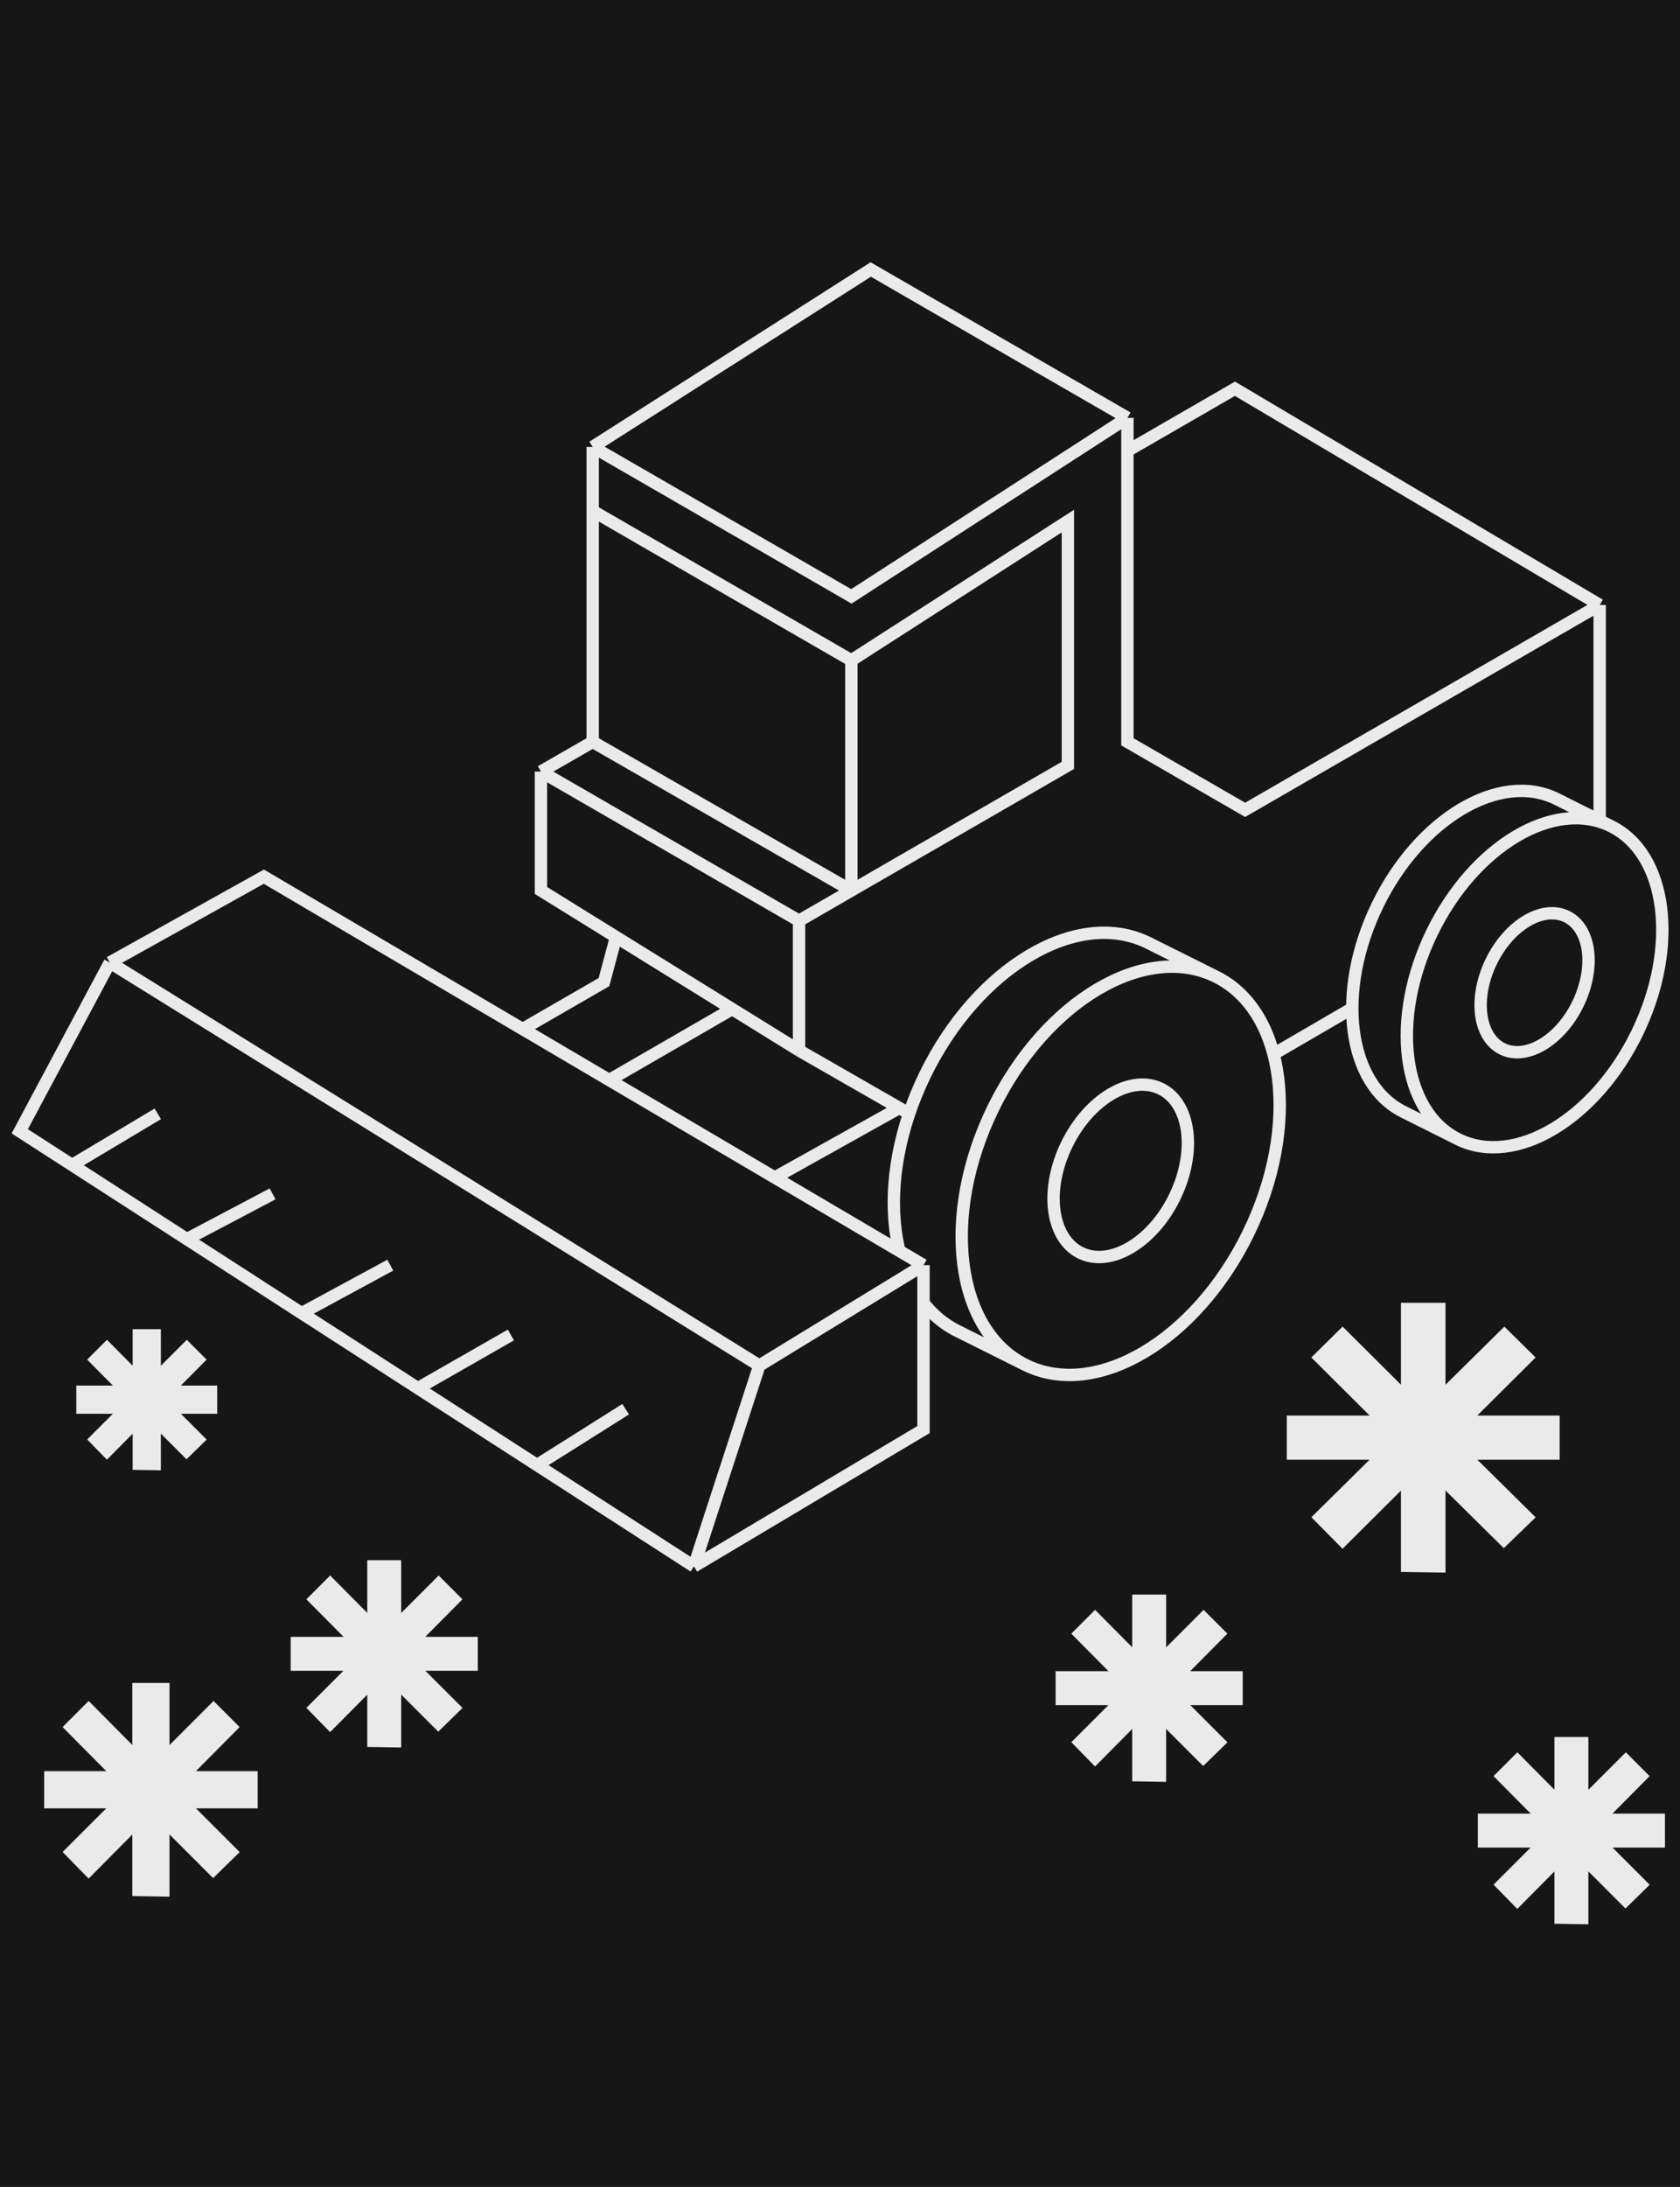 <svg width="425" height="553" viewBox="0 0 425 553" fill="none" xmlns="http://www.w3.org/2000/svg">
<rect width="425" height="553" fill="#161616"/>
<path d="M149.941 113.011L215.372 150.801L285.214 105.656M149.941 113.011L220.272 68.148L285.214 105.656M149.941 113.011V129.191M285.214 105.656V114.012M149.941 129.191L158.763 134.286L215.372 166.981M149.941 129.191V187.583M215.372 166.981L270.142 131.765V193.543L218.273 223.501L215.372 225.177M215.372 166.981V225.177M202.138 232.82V265.617M202.138 232.82L136.847 195.108M202.138 232.82L215.372 225.177M202.138 265.617L185.229 255.142M202.138 265.617L227.502 280.165M136.847 195.108V225.167L155.841 236.935M136.847 195.108L149.941 187.583M215.372 225.177L149.941 187.583M229.708 281.43L227.502 280.165M404.68 152.977L314.988 204.78L285.214 187.583V114.012M404.68 152.977V206.781M404.68 152.977L312.415 98.302L285.214 114.012M341.455 255.321L321.237 267.088M155.841 236.935L152.788 248.334L132.664 259.957M155.841 236.935L185.229 255.142M185.229 255.142L154.719 272.763M227.502 280.165L196.257 297.61" stroke="#EAEAEA" stroke-width="3.13"/>
<path d="M297.148 302.72C291.55 314.18 280.908 320.486 273.378 316.804C265.849 313.122 264.282 300.847 269.88 289.387C275.478 277.927 286.12 271.621 293.65 275.303C301.179 278.984 302.746 291.259 297.148 302.72Z" fill="#161616"/>
<path d="M315.797 311.838C302.542 338.973 277.344 353.904 259.515 345.187C241.686 336.469 237.977 307.405 251.231 280.269C264.486 253.134 289.684 238.203 307.513 246.92C325.342 255.637 329.051 284.702 315.797 311.838Z" fill="#161616"/>
<path d="M259.515 345.187C277.344 353.904 302.542 338.973 315.797 311.838C329.051 284.702 325.342 255.637 307.513 246.92M259.515 345.187C241.686 336.469 237.977 307.405 251.231 280.269C264.486 253.134 289.684 238.203 307.513 246.92M259.515 345.187L242.346 336.617C224.517 327.9 220.809 298.835 234.063 271.7C247.317 244.564 272.515 229.633 290.345 238.351L307.513 246.92M297.148 302.72C291.55 314.18 280.908 320.486 273.378 316.804C265.849 313.122 264.282 300.847 269.88 289.387C275.478 277.927 286.12 271.621 293.65 275.303C301.179 278.984 302.746 291.259 297.148 302.72Z" stroke="#EAEAEA" stroke-width="3.13"/>
<path d="M399.167 253.868C394.67 263.105 386.12 268.187 380.07 265.22C374.021 262.252 372.762 252.359 377.259 243.123C381.757 233.886 390.307 228.804 396.356 231.771C402.406 234.738 403.664 244.631 399.167 253.868Z" fill="#161616"/>
<path d="M414.15 261.217C403.501 283.087 383.256 295.121 368.932 288.095C354.608 281.069 351.628 257.644 362.277 235.774C372.926 213.903 393.17 201.869 407.495 208.895C421.819 215.921 424.799 239.346 414.15 261.217Z" fill="#161616"/>
<path d="M368.932 288.095C383.256 295.121 403.501 283.087 414.15 261.217C424.799 239.346 421.819 215.921 407.495 208.895M368.932 288.095C354.608 281.069 351.628 257.644 362.277 235.774C372.926 213.903 393.17 201.869 407.495 208.895M368.932 288.095L355.138 281.189C340.814 274.163 337.835 250.737 348.483 228.867C359.132 206.997 379.377 194.963 393.701 201.989L407.495 208.895M399.167 253.868C394.67 263.105 386.12 268.187 380.07 265.22C374.021 262.252 372.762 252.359 377.259 243.123C381.757 233.886 390.307 228.804 396.356 231.771C402.406 234.738 403.664 244.631 399.167 253.868Z" stroke="#EAEAEA" stroke-width="3.13"/>
<path d="M5 286.063L27.789 243.385L66.751 221.679L233.627 319.911V361.485L175.551 396.069L135.854 370.464L105.713 351.024L76.308 332.057L47.27 313.328L18.232 294.598L5 286.063Z" fill="#161616"/>
<path d="M192.092 345.297L175.551 396.069M192.092 345.297L27.789 243.385M192.092 345.297L233.627 319.911M175.551 396.069L233.627 361.485V319.911M175.551 396.069L135.854 370.464M27.789 243.385L5 286.063L18.232 294.598M27.789 243.385L66.751 221.679L233.627 319.911M18.232 294.598L39.919 281.648M18.232 294.598L47.27 313.328M47.27 313.328L68.957 301.884M47.27 313.328L76.308 332.057M76.308 332.057L98.73 319.911M76.308 332.057L105.713 351.024M105.713 351.024L129.238 337.571M105.713 351.024L135.854 370.464M135.854 370.464L158.276 356.335" stroke="#EAEAEA" stroke-width="3.13"/>
<path d="M364.897 330.208L364.897 352.013L380.02 337.081L380.566 336.541L381.112 337.081L386.811 342.707L387.368 343.258L386.813 343.812L371.831 358.722L393.775 358.722L393.775 368.333L371.842 368.333L386.811 383.113L387.377 383.672L386.804 384.226L380.977 389.852L380.43 390.379L379.89 389.846L364.897 375.041L364.897 396.86L364.107 396.847L355.947 396.719L355.182 396.707L355.182 375.052L340.191 389.971L339.638 390.522L339.09 389.967L333.392 384.213L332.843 383.66L333.398 383.113L348.366 368.333L326.303 368.333L326.303 358.722L348.377 358.722L333.396 343.812L332.839 343.258L333.398 342.707L339.096 337.081L339.645 336.539L340.191 337.083L355.182 352.002L355.182 330.208L364.897 330.208Z" fill="#EAEAEA" stroke="#EAEAEA" stroke-width="1.555"/>
<path d="M401.045 439.999L401.045 454.451L411.301 444.194L416.222 449.115L415.676 449.665L406.044 459.374L420.42 459.374L420.42 466.402L406.054 466.402L416.23 476.578L415.668 477.128L411.759 480.951L411.209 481.488L410.665 480.945L401.045 471.325L401.045 485.79L400.255 485.777L394.781 485.69L394.016 485.679L394.016 471.334L384.398 481.029L383.842 481.59L383.29 481.025L379.467 477.116L378.929 476.566L389.093 466.402L374.641 466.402L374.641 459.374L389.104 459.374L379.471 449.665L378.926 449.115L383.848 444.192L384.398 444.746L394.016 454.44L394.016 439.999L401.045 439.999Z" fill="#EAEAEA" stroke="#EAEAEA" stroke-width="1.555"/>
<path d="M294.225 403.979L294.225 418.431L304.481 408.174L309.402 413.095L308.856 413.645L299.224 423.354L313.6 423.354L313.6 430.382L299.234 430.382L309.41 440.558L308.848 441.107L304.938 444.931L304.389 445.468L303.845 444.925L294.225 435.305L294.225 449.77L293.434 449.757L287.961 449.67L287.196 449.658L287.196 435.313L277.578 445.009L277.022 445.569L276.47 445.005L272.647 441.096L272.109 440.546L282.273 430.382L267.821 430.382L267.821 423.354L282.284 423.354L272.651 413.645L272.105 413.095L277.028 408.172L277.578 408.726L287.196 418.42L287.196 403.979L294.225 403.979Z" fill="#EAEAEA" stroke="#EAEAEA" stroke-width="1.555"/>
<path d="M100.716 395.292L100.716 409.744L110.973 399.487L115.894 404.408L115.348 404.958L105.715 414.667L120.091 414.667L120.091 421.695L105.726 421.695L115.902 431.871L115.339 432.421L111.43 436.244L110.88 436.781L110.336 436.238L100.716 426.618L100.716 441.083L99.926 441.07L94.452 440.983L93.688 440.972L93.688 426.627L84.07 436.322L83.514 436.883L82.961 436.318L79.139 432.409L78.601 431.859L88.765 421.695L74.313 421.695L74.313 414.667L88.776 414.667L79.143 404.958L78.597 404.408L83.52 399.485L84.07 400.039L93.688 409.733L93.688 395.292L100.716 395.292Z" fill="#EAEAEA" stroke="#EAEAEA" stroke-width="1.555"/>
<path d="M42.104 426.336L42.104 443.136L53.476 431.764L54.026 431.213L54.576 431.764L58.976 436.163L59.524 436.711L58.978 437.261L47.694 448.635L64.404 448.635L64.404 456.49L47.705 456.49L58.976 467.763L59.532 468.319L58.969 468.868L54.47 473.269L53.919 473.806L53.377 473.262L42.104 461.99L42.104 478.802L41.314 478.79L35.014 478.69L34.249 478.678L34.249 462L22.979 473.361L22.422 473.921L21.871 473.356L17.471 468.856L16.933 468.306L17.477 467.763L28.749 456.49L11.95 456.49L11.95 448.635L28.759 448.635L17.475 437.261L16.929 436.711L22.429 431.211L22.979 431.766L34.249 443.124L34.249 426.336L42.104 426.336Z" fill="#EAEAEA" stroke="#EAEAEA" stroke-width="1.555"/>
<path d="M39.916 336.884L39.916 347.227L46.708 340.436L47.258 339.886L51.169 343.797L50.623 344.347L43.882 351.141L54.173 351.141L54.173 356.724L43.894 356.724L50.621 363.451L51.177 364.008L50.614 364.558L47.737 367.37L47.188 367.908L39.916 360.637L39.916 370.993L39.126 370.98L35.099 370.917L34.333 370.904L34.333 360.646L27.608 367.426L27.051 367.986L26.499 367.422L23.686 364.545L23.149 363.995L23.692 363.451L30.419 356.724L20.076 356.724L20.076 351.141L30.431 351.141L23.69 344.347L23.145 343.797L23.692 343.249L26.505 340.436L27.058 339.884L27.608 340.438L34.333 347.217L34.333 336.884L39.916 336.884Z" fill="#EAEAEA" stroke="#EAEAEA" stroke-width="1.555"/>
</svg>

